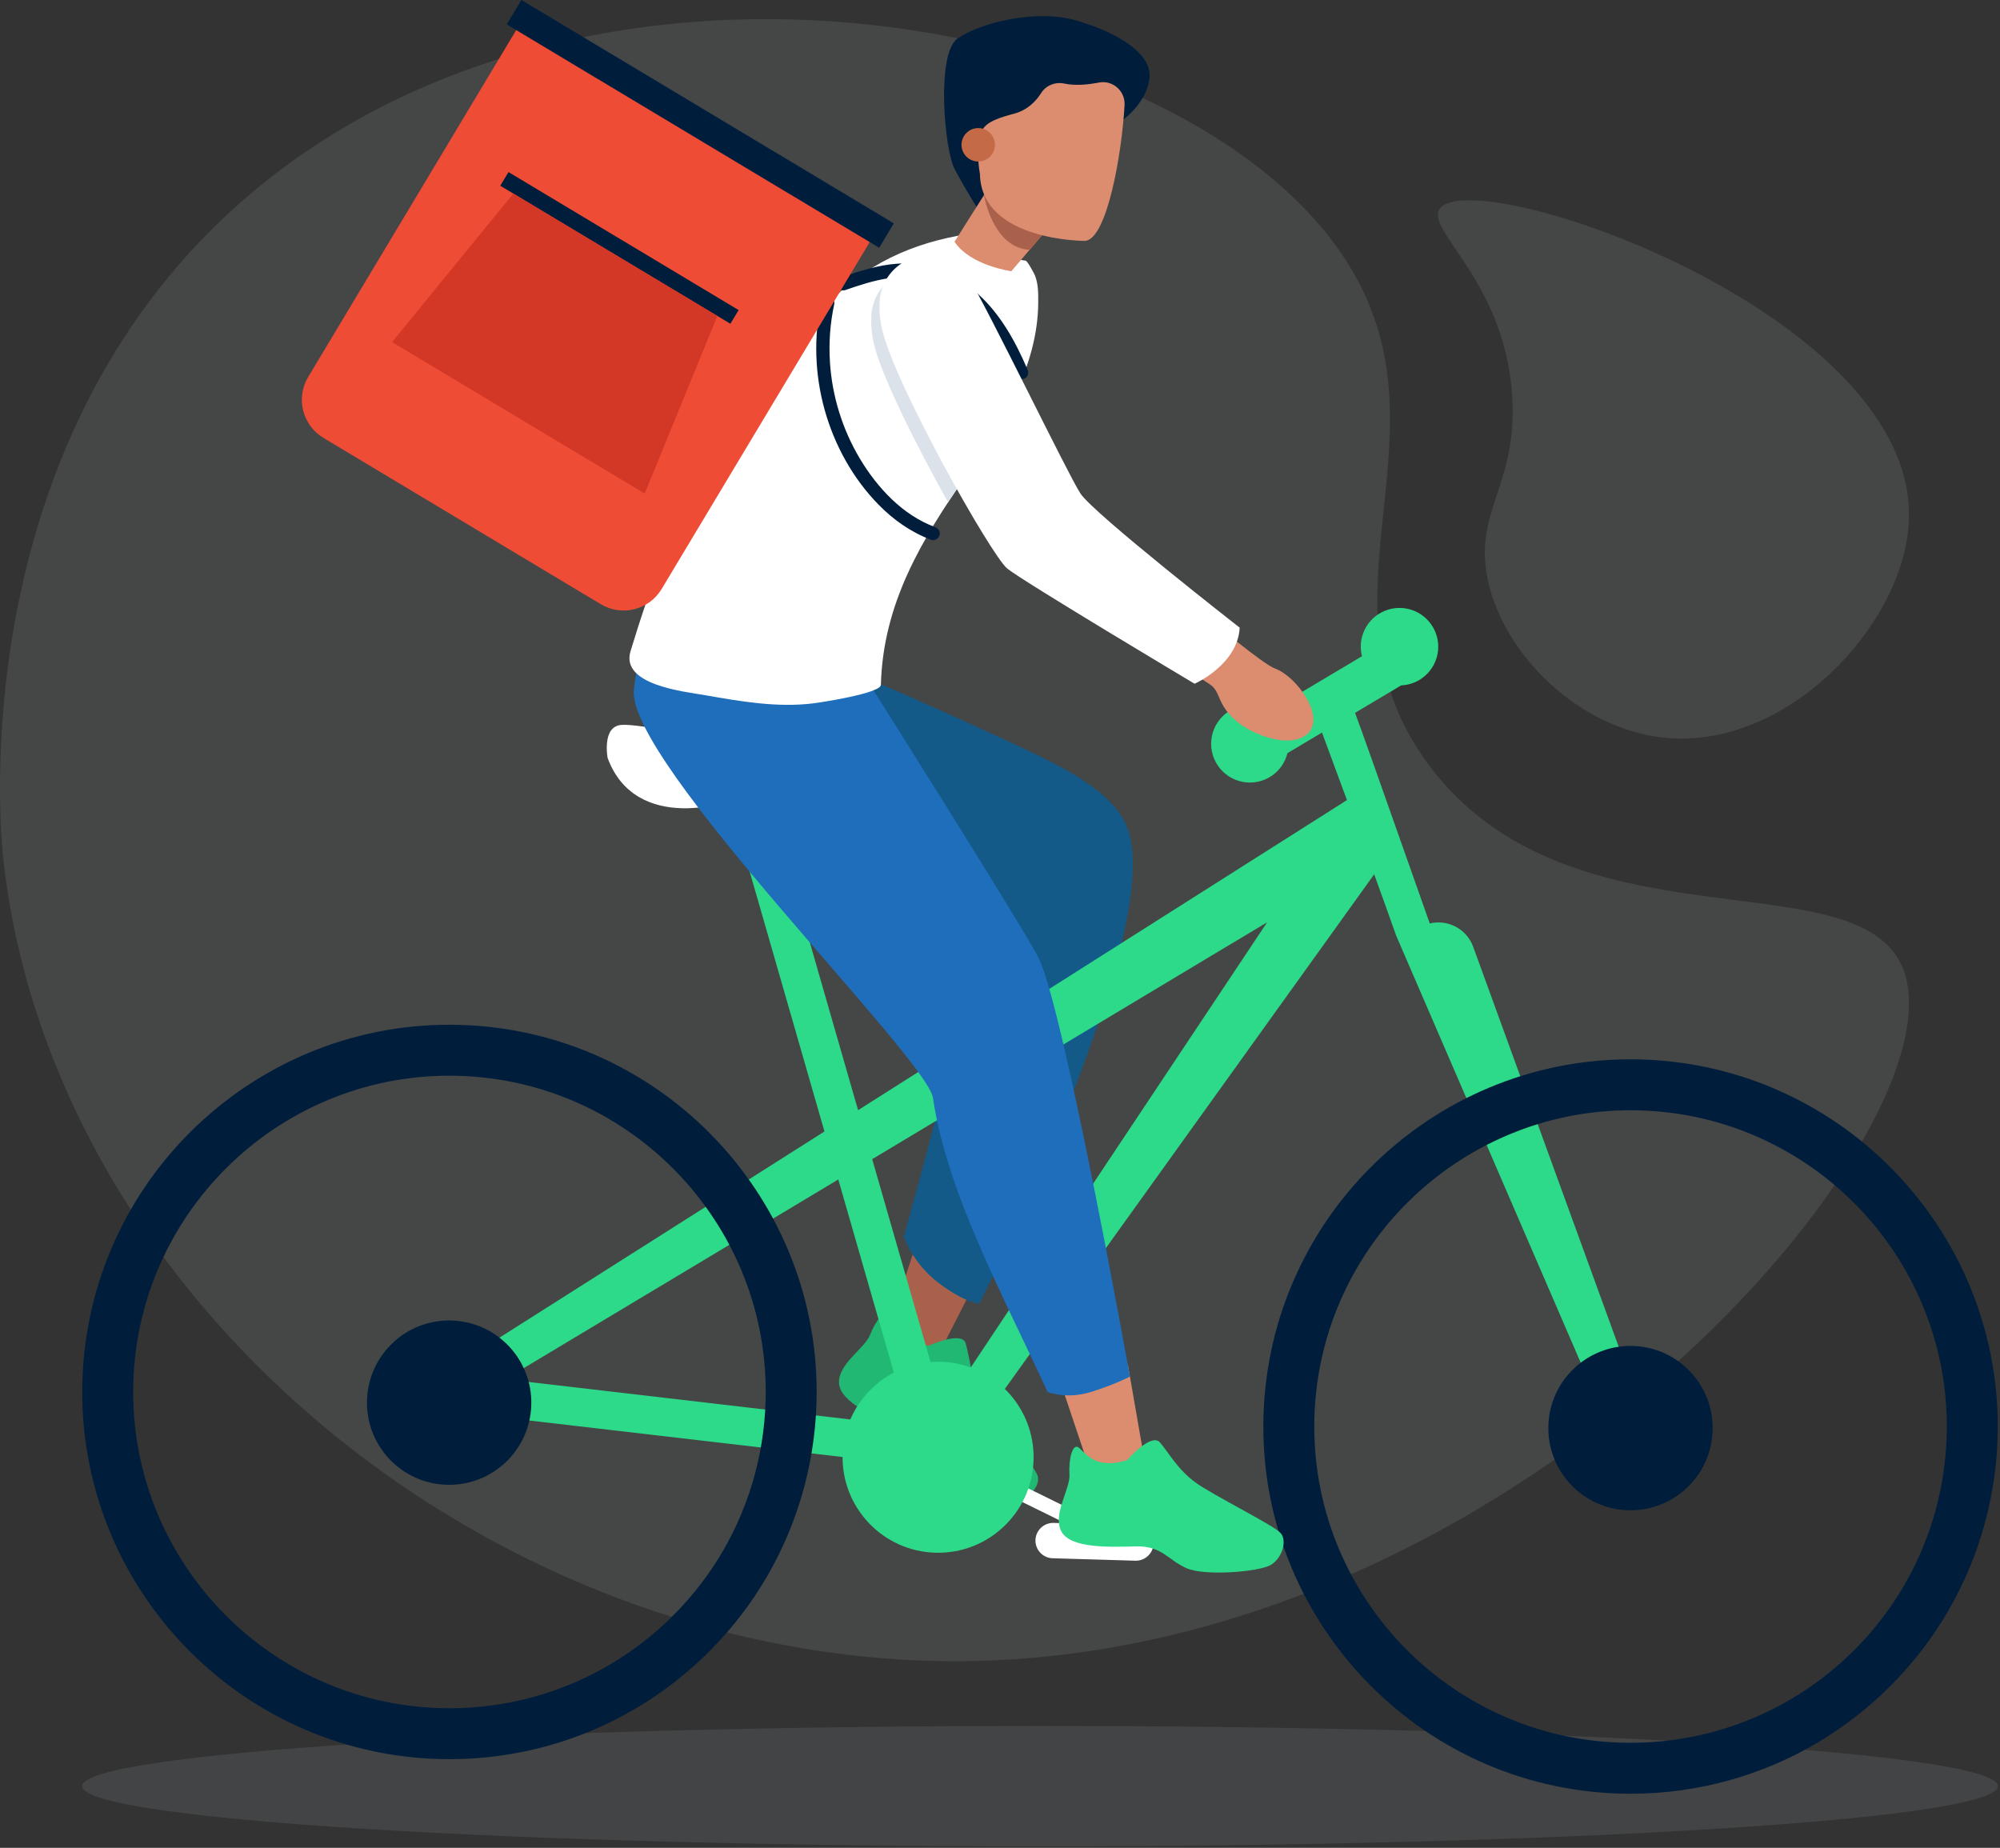<svg width="92" height="85" viewBox="0 0 92 85" fill="none" xmlns="http://www.w3.org/2000/svg">
<rect x="0" y="0" width="92" height="85" fill="#333333" stroke="none"/>
<path opacity="0.1" d="M91.897 82.163C91.897 83.693 72.172 84.933 47.84 84.933C23.508 84.933 3.783 83.693 3.783 82.163C3.783 80.633 23.508 79.393 47.84 79.393C72.172 79.393 91.897 80.633 91.897 82.163Z" fill="#DBE2EA"/>
<path opacity="0.1" d="M62.37 12.74C55.712 0.694 27.102 -4.989 10.94 9.422C-1.678 20.673 0.002 38.187 0.156 39.561C2.344 59.069 20.928 75.045 41.355 76.336C68.344 78.042 90.589 52.11 87.532 44.538C85.454 39.393 72.155 43.917 65.688 35.137C60.249 27.753 66.628 20.444 62.37 12.74Z" fill="#EBF4F8"/>
<path d="M51.681 5.495C51.681 5.495 52.731 4.739 52.875 3.622C53.019 2.506 51.506 1.533 49.561 0.956C47.615 0.38 45.069 1.074 44.06 1.759C43.051 2.443 43.44 6.865 43.907 7.765C44.373 8.666 45.262 10.071 45.262 10.071L51.681 5.495Z" fill="#001E3B"/>
<path d="M51.882 62.774L52.733 67.668L50.282 68.056L48.605 63.057L51.882 62.774Z" fill="#DC8D6F"/>
<path d="M45.049 58.627L42.792 63.053L40.599 61.892L42.258 56.886L45.049 58.627Z" fill="#AA614C"/>
<path d="M42.721 61.902C42.721 61.902 44.253 61.2 44.424 61.799C44.596 62.397 44.642 63.25 45.137 64.139C45.632 65.027 47.603 67.437 47.735 67.897C47.867 68.358 47.308 68.98 46.703 69.041C46.099 69.101 43.747 68.263 43.124 67.561C42.501 66.858 42.526 66.152 41.429 65.683C40.332 65.213 38.658 64.53 38.596 63.637C38.534 62.744 39.783 62.032 40.025 61.397C40.267 60.762 40.781 60.088 40.942 60.485C41.103 60.883 41.205 61.262 41.668 61.562C42.13 61.862 42.721 61.902 42.721 61.902Z" fill="#20B872"/>
<path d="M45.049 59.97C45.049 59.97 53.623 42.97 51.874 38.123C51.146 36.12 48.053 34.885 45.023 33.48C40.77 31.51 36.357 29.727 36.357 29.727C36.357 29.727 34.016 32.185 35.307 35.626C35.531 36.223 35.94 36.749 36.485 37.234C39.036 39.502 44.345 40.565 44.822 41.835C45.413 43.365 41.576 56.886 41.576 56.886C41.576 56.886 41.964 58.096 43.174 59.014C44.384 59.931 45.049 59.97 45.049 59.97Z" fill="#135A89"/>
<path d="M64.121 38.952L62.222 36.869L62.405 36.521L62.088 36.722L62.086 36.719L62.081 36.727L39.472 51.067L34.982 35.463L33.293 35.949L37.925 52.048L18.111 64.617L41.471 67.339L41.675 65.593L23.239 63.445L38.561 54.256L42.307 67.276L43.996 66.79L43.567 65.3L44.668 66.056L64.121 38.952ZM40.121 53.321L58.287 42.426L43.414 64.768L40.121 53.321Z" fill="#2CDA89"/>
<path d="M67.766 43.551C67.467 42.728 66.6 42.278 65.769 42.479C63.403 35.762 62.616 33.552 62.333 32.791L64.456 31.526C64.773 31.513 65.092 31.416 65.375 31.224C66.191 30.672 66.405 29.564 65.853 28.749C65.302 27.933 64.194 27.719 63.378 28.271C62.738 28.703 62.471 29.478 62.651 30.186L58.432 32.7C57.853 32.343 57.096 32.333 56.496 32.739C55.681 33.29 55.467 34.398 56.018 35.214C56.569 36.029 57.678 36.243 58.493 35.692C58.873 35.435 59.12 35.057 59.223 34.645L60.812 33.698C61.329 35.103 63.095 39.835 64.221 43.033L73.629 64.805L75.275 64.189L67.766 43.551Z" fill="#2CDA89"/>
<path d="M52.275 70.165L50.66 70.118L43.084 66.394L42.783 67.007L49.013 70.07L48.468 70.054C48.021 70.041 47.644 70.396 47.631 70.843C47.618 71.291 47.973 71.668 48.421 71.68L52.227 71.792C52.674 71.805 53.051 71.45 53.064 71.002C53.077 70.555 52.722 70.178 52.275 70.165Z" fill="white"/>
<path d="M20.181 80.915C10.87 80.643 3.518 72.847 3.79 63.537C4.063 54.227 11.859 46.874 21.169 47.146C30.479 47.419 37.832 55.215 37.559 64.525C37.472 67.51 36.597 70.42 35.028 72.942C33.494 75.408 31.337 77.451 28.791 78.848C26.166 80.289 23.189 81.004 20.181 80.915ZM21.101 49.489C13.082 49.254 6.367 55.587 6.133 63.605C5.898 71.624 12.231 78.338 20.249 78.573C22.841 78.649 25.405 78.034 27.663 76.794C29.858 75.589 31.716 73.829 33.038 71.704C34.389 69.533 35.142 67.027 35.217 64.457C35.452 56.438 29.119 49.723 21.101 49.489Z" fill="#001E3B"/>
<path d="M74.511 82.505C65.201 82.233 57.848 74.437 58.121 65.127C58.393 55.816 66.189 48.464 75.499 48.736C84.81 49.009 92.162 56.805 91.89 66.115C91.803 69.1 90.927 72.01 89.359 74.532C87.825 76.998 85.668 79.04 83.122 80.438C80.497 81.879 77.52 82.594 74.511 82.505ZM75.431 51.078C67.412 50.844 60.698 57.177 60.463 65.195C60.228 73.214 66.561 79.928 74.58 80.163C77.171 80.239 79.735 79.624 81.994 78.384C84.188 77.179 86.047 75.419 87.369 73.294C88.719 71.123 89.472 68.617 89.547 66.046C89.782 58.028 83.45 51.313 75.431 51.078Z" fill="#001E3B"/>
<path d="M51.856 67.159C51.856 67.159 52.957 65.883 53.362 66.356C53.767 66.828 54.163 67.585 54.983 68.187C55.804 68.789 58.599 70.159 58.91 70.523C59.222 70.886 58.973 71.685 58.449 71.992C57.924 72.298 55.437 72.516 54.578 72.136C53.719 71.756 53.448 71.104 52.255 71.134C51.062 71.163 49.256 71.239 48.828 70.453C48.399 69.668 49.239 68.5 49.195 67.822C49.15 67.144 49.337 66.317 49.649 66.611C49.961 66.905 50.211 67.207 50.757 67.288C51.302 67.368 51.856 67.159 51.856 67.159Z" fill="#2CDA89"/>
<path d="M39.915 34.117C39.132 33.313 34.523 33.935 33.642 34.007C32.76 34.078 29.487 33.274 28.582 33.346C27.676 33.417 27.951 34.866 27.951 34.866C29.24 38.371 33.701 36.988 34.326 36.493C34.951 35.999 37.106 35.793 38.721 35.694C40.335 35.594 40.697 34.921 39.915 34.117Z" fill="white"/>
<path d="M43.28 62.641C40.855 62.57 38.831 64.479 38.76 66.904C38.689 69.33 40.598 71.354 43.023 71.425C45.449 71.496 47.473 69.587 47.544 67.162C47.615 64.736 45.706 62.712 43.28 62.641Z" fill="#2CDA89"/>
<path d="M48.189 64.031C46.115 59.526 43.563 54.872 42.916 50.503C42.642 48.657 28.78 35.01 29.16 31.712C29.264 30.808 29.443 29.999 29.645 29.295C30.226 26.486 31.924 24.637 31.924 24.637C31.924 24.637 38.398 30.382 39.984 31.442C39.984 31.442 47.292 43.019 47.801 44.115C48.986 46.67 51.977 63.322 51.977 63.322C51.977 63.322 51.316 63.677 50.183 64.031C49.05 64.384 48.189 64.031 48.189 64.031Z" fill="#1E6EBB"/>
<path d="M71.225 65.582C71.163 67.669 72.806 69.41 74.892 69.471C76.979 69.532 78.72 67.89 78.781 65.803C78.843 63.716 77.2 61.975 75.114 61.914C73.027 61.853 71.286 63.495 71.225 65.582Z" fill="#001E3B"/>
<path d="M16.882 64.411C16.821 66.498 18.463 68.239 20.55 68.3C22.637 68.361 24.378 66.719 24.439 64.632C24.5 62.545 22.858 60.804 20.771 60.743C18.684 60.682 16.943 62.324 16.882 64.411Z" fill="#001E3B"/>
<path d="M40.521 31.504C40.511 31.895 37.731 32.314 37.429 32.352C35.764 32.561 34.084 32.268 32.446 31.981C31.484 31.813 28.53 31.512 29.005 29.952C29.911 26.969 30.941 24.151 32.515 21.45C34.054 18.81 35.885 16.334 37.967 14.096C39.761 12.168 41.96 11.162 44.537 10.765C45.502 11.819 47.165 11.988 47.175 11.989C47.264 11.998 47.571 12.583 47.605 12.664C47.764 13.049 47.762 13.522 47.758 13.935C47.735 16.84 46.12 19.469 44.461 21.853C42.397 24.82 40.619 27.757 40.521 31.504Z" fill="white"/>
<path d="M48.232 10.471L46.523 12.475C46.523 12.475 44.639 12.224 43.907 11.119L45.644 8.372L48.232 10.471Z" fill="#DC8D6F"/>
<path d="M48.009 10.732L45.262 8.976C45.262 8.976 45.661 11.406 47.362 11.491L48.009 10.732Z" fill="#AA614C"/>
<path d="M45.076 7.986C45.124 11.101 49.916 11.082 49.916 11.082C50.928 10.988 51.607 7.058 51.73 4.834C51.766 4.186 51.185 3.673 50.548 3.797C50.047 3.895 49.462 3.951 48.965 3.845C48.546 3.755 48.117 3.923 47.889 4.286C47.649 4.665 47.258 5.069 46.635 5.233C45.325 5.579 45.123 5.831 45.026 6.544C44.93 7.257 45.076 7.986 45.076 7.986Z" fill="#DC8D6F"/>
<path d="M58.639 30.747C57.625 30.379 49.744 23.483 49.744 23.483L46.473 16.711C46.473 16.711 44.413 11.952 42.526 12.054C41.205 12.125 41.04 13.469 41.306 15.067C41.501 16.241 41.928 17.362 42.516 18.398C43.722 20.522 46.144 24.759 46.736 25.576C47.534 26.675 55.399 31.209 55.772 31.572C56.145 31.935 56.021 32.382 56.783 33.093C57.546 33.804 59.398 34.498 60.178 33.724C60.958 32.951 59.654 31.116 58.639 30.747Z" fill="#DC8D6F"/>
<path d="M44.156 13.388C44.083 13.273 44.002 13.168 43.914 13.073C42.596 11.645 40.199 12.569 40.082 14.51C40.059 14.887 40.088 15.312 40.193 15.785C40.513 17.227 42.149 20.495 43.612 23.105C43.887 22.687 44.171 22.27 44.461 21.853C45.267 20.694 46.062 19.477 46.67 18.2C45.62 16.11 44.571 14.044 44.156 13.388Z" fill="#DBE2EA"/>
<path d="M45.767 6.661C45.767 7.086 45.423 7.43 44.998 7.43C44.574 7.43 44.229 7.086 44.229 6.661C44.229 6.236 44.574 5.892 44.998 5.892C45.423 5.892 45.767 6.236 45.767 6.661Z" fill="#C56A47"/>
<path d="M38.882 13.344C40.182 12.889 41.544 12.479 42.9 12.949C44.081 13.358 45.019 14.274 45.692 15.302C46.103 15.929 46.434 16.604 46.73 17.291C46.795 17.443 47.019 17.477 47.149 17.401C47.306 17.309 47.324 17.135 47.259 16.983C46.714 15.716 46.029 14.464 44.996 13.529C43.978 12.606 42.669 12.03 41.279 12.129C40.395 12.191 39.55 12.463 38.719 12.754C38.563 12.809 38.459 12.963 38.505 13.13C38.547 13.282 38.725 13.399 38.882 13.344Z" fill="#001E3B"/>
<path d="M37.784 13.838C37.421 15.493 37.479 17.229 37.936 18.861C38.39 20.482 39.234 22.012 40.415 23.216C41.104 23.919 41.917 24.491 42.842 24.834C42.997 24.891 43.177 24.77 43.218 24.62C43.266 24.449 43.16 24.301 43.005 24.243C41.517 23.693 40.356 22.435 39.557 21.101C38.752 19.757 38.274 18.216 38.177 16.652C38.121 15.763 38.184 14.871 38.374 14C38.459 13.617 37.869 13.452 37.784 13.838Z" fill="#001E3B"/>
<path d="M27.636 27.793L14.877 20.142C13.91 19.562 13.597 18.308 14.176 17.341L24.244 0.553L40.504 10.305L30.436 27.093C29.856 28.059 28.603 28.373 27.636 27.793Z" fill="#EF4C36"/>
<path d="M41.116 10.274L23.983 0L23.31 1.122L40.443 11.397L41.116 10.274Z" fill="#001E3B"/>
<path d="M33.976 14.263L23.391 7.915L23.013 8.545L33.598 14.893L33.976 14.263Z" fill="#001E3B"/>
<path d="M23.613 8.905L18.034 15.735L29.656 22.704L32.998 14.534L23.613 8.905Z" fill="#D33726"/>
<path d="M44.295 12.428C42.977 10.999 40.58 11.924 40.463 13.865C40.44 14.242 40.469 14.667 40.574 15.14C41.127 17.628 45.597 25.555 46.334 26.154C47.072 26.753 54.952 31.453 54.952 31.453C54.952 31.453 56.934 30.578 57.026 28.873C57.026 28.873 50.298 23.622 49.699 22.699C49.1 21.776 45.413 14.126 44.537 12.743C44.464 12.628 44.383 12.523 44.295 12.428Z" fill="white"/>
<path opacity="0.1" d="M66.24 9.592C65.506 10.562 69.195 12.868 69.558 18.164C69.844 22.332 67.736 23.505 68.452 26.735C69.218 30.192 72.659 33.489 76.47 33.925C82.149 34.574 87.597 28.751 87.807 23.97C88.226 14.426 67.833 7.486 66.24 9.592Z" fill="#EBF4F8"/>
</svg>
